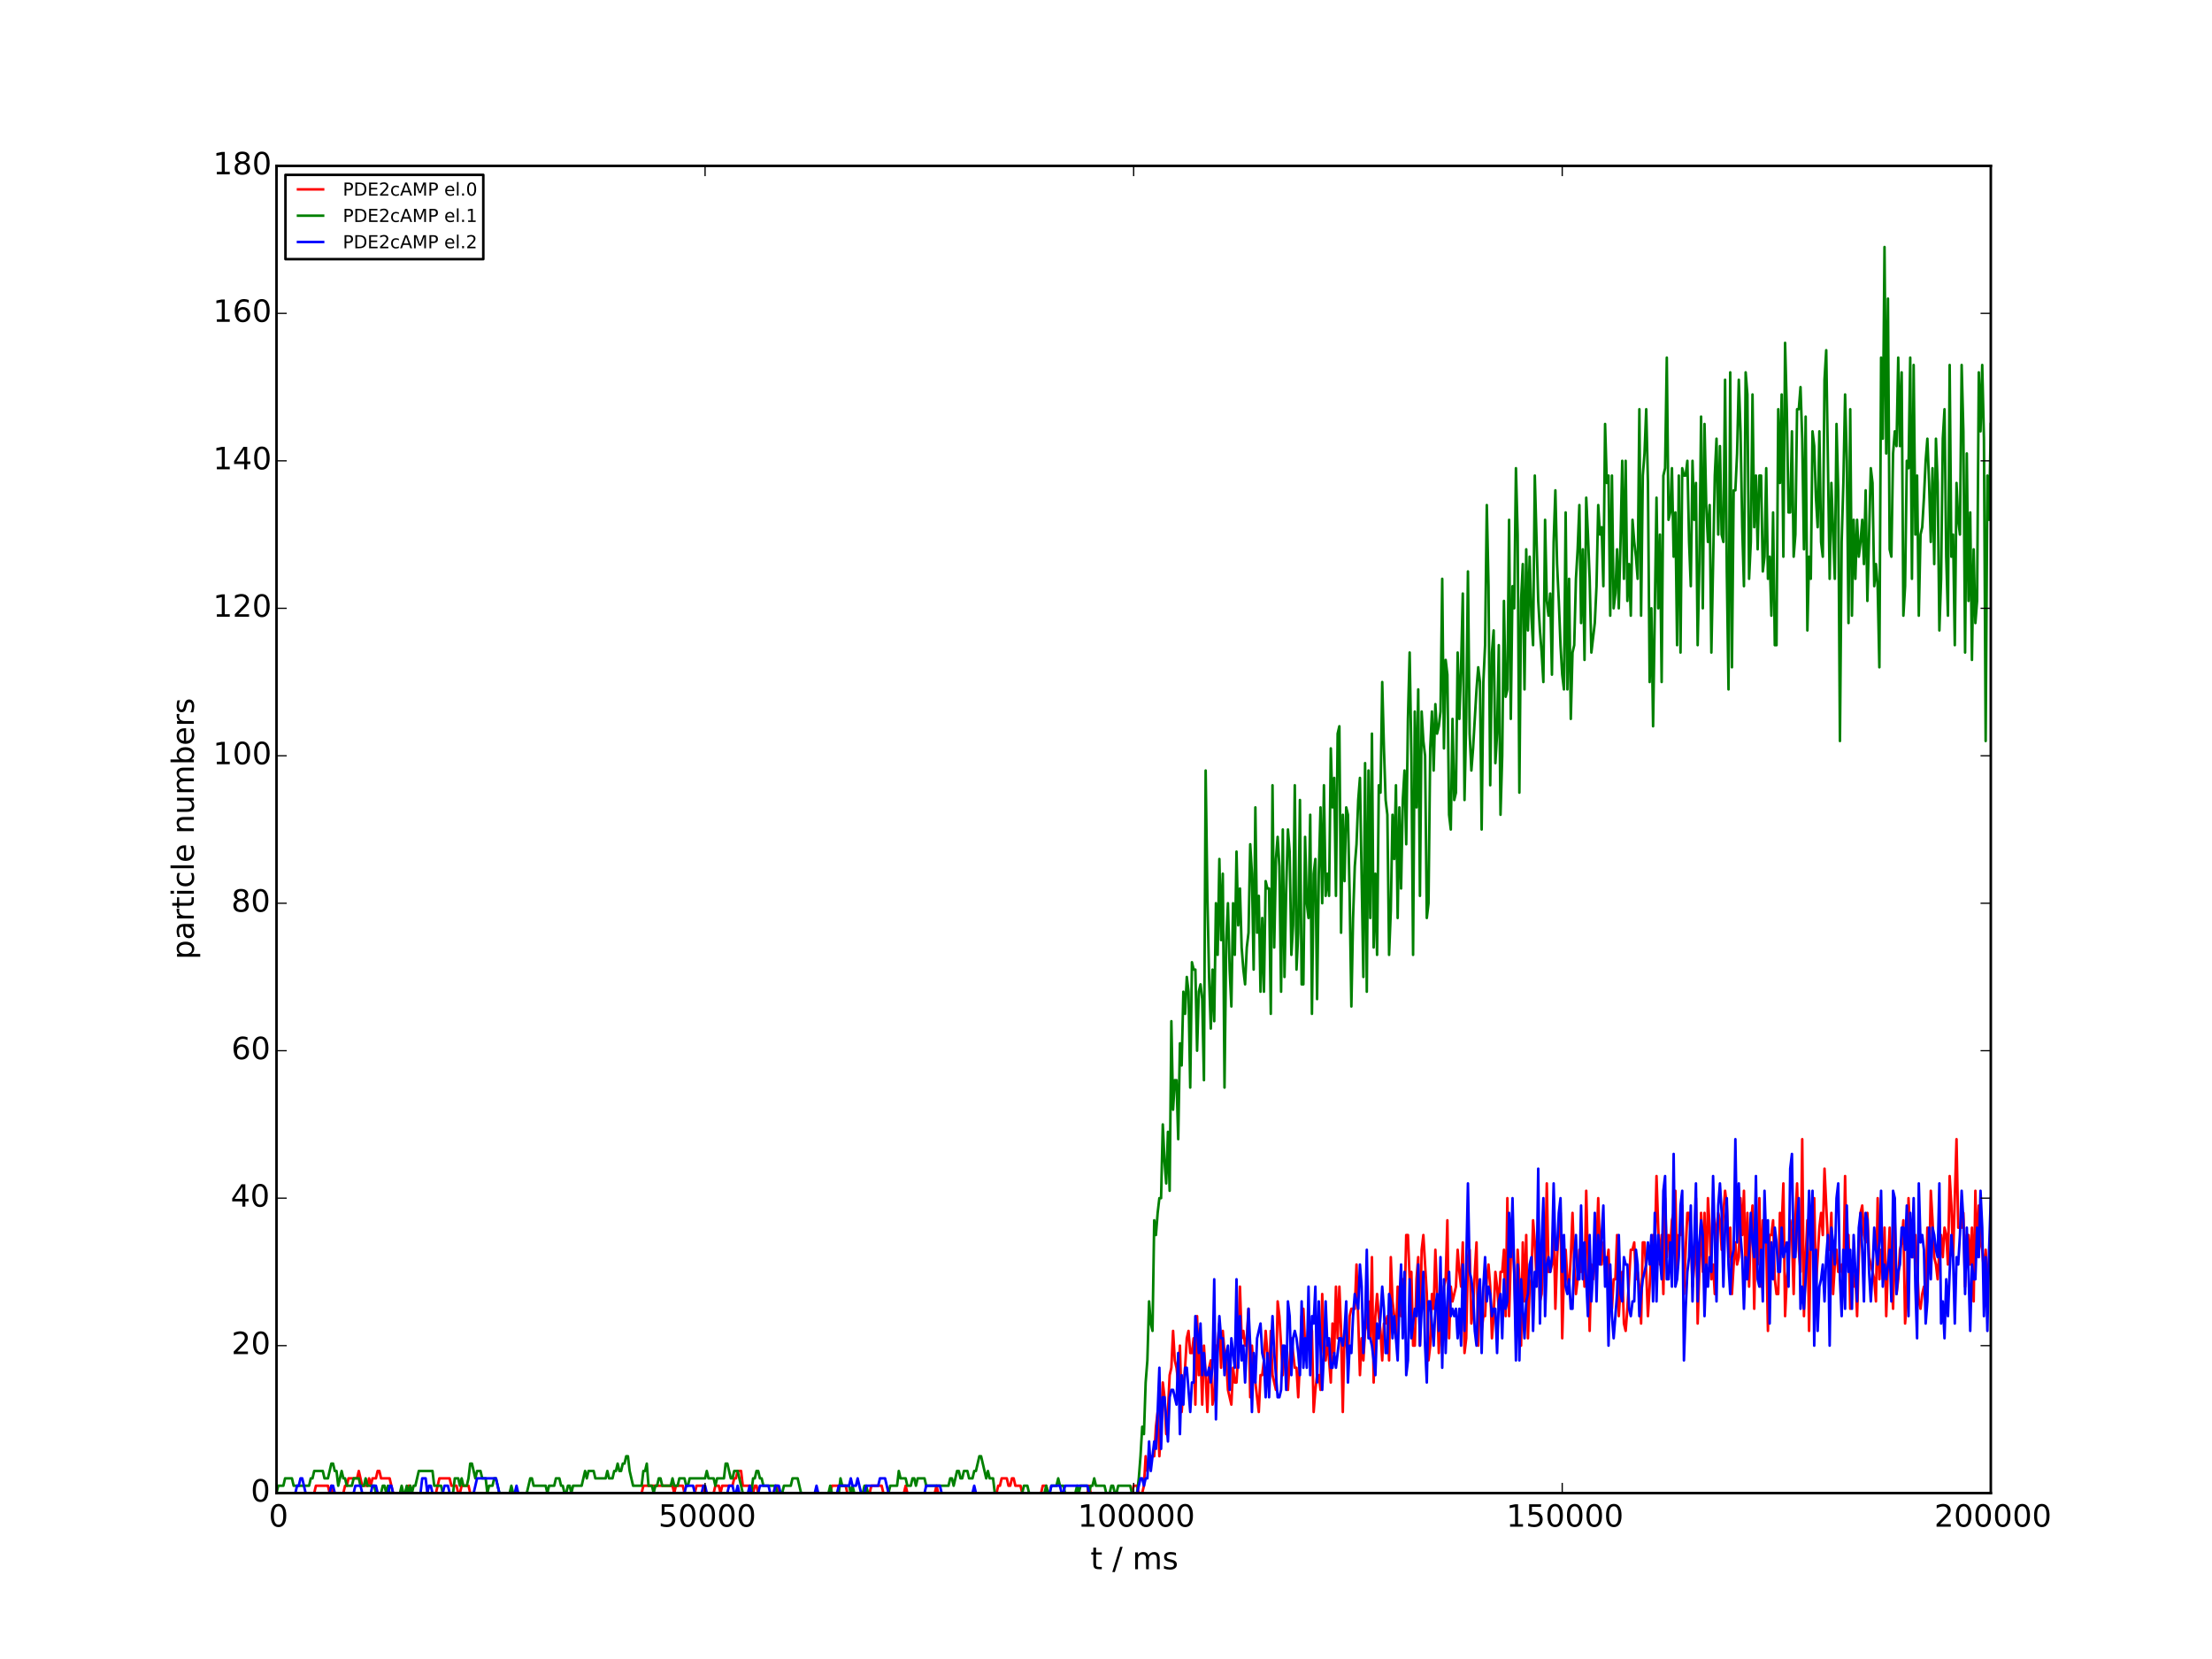 <?xml version="1.0" encoding="utf-8" standalone="no"?>
<!DOCTYPE svg PUBLIC "-//W3C//DTD SVG 1.1//EN"
  "http://www.w3.org/Graphics/SVG/1.1/DTD/svg11.dtd">
<!-- Created with matplotlib (http://matplotlib.org/) -->
<svg height="648pt" version="1.1" viewBox="0 0 864 648" width="864pt" xmlns="http://www.w3.org/2000/svg" xmlns:xlink="http://www.w3.org/1999/xlink">
 <defs>
  <style type="text/css">
*{stroke-linecap:butt;stroke-linejoin:round;}
  </style>
 </defs>
 <g id="figure_1">
  <g id="patch_1">
   <path d="
M0 648
L864 648
L864 0
L0 0
z
" style="fill:#ffffff;"/>
  </g>
  <g id="axes_1">
   <g id="patch_2">
    <path d="
M108 583.2
L777.6 583.2
L777.6 64.8
L108 64.8
z
" style="fill:#ffffff;"/>
   </g>
   <g id="line2d_1">
    <path clip-path="url(#p7ceb695115)" d="
M108 583.2
L122.731 583.2
L123.401 580.32
L128.088 580.32
L128.758 583.2
L129.427 580.32
L130.097 583.2
L134.114 583.2
L134.784 580.32
L135.454 580.32
L136.123 577.44
L139.471 577.44
L140.141 574.56
L141.48 580.32
L143.489 580.32
L144.158 577.44
L144.828 580.32
L145.498 577.44
L146.837 577.44
L147.506 574.56
L148.176 574.56
L148.846 577.44
L152.194 577.44
L153.533 583.2
L158.89 583.2
L159.559 580.32
L160.229 580.32
L160.898 583.2
L170.273 583.2
L171.612 577.44
L175.63 577.44
L176.299 580.32
L178.308 580.32
L178.978 583.2
L179.647 583.2
L180.317 580.32
L182.995 580.32
L183.665 583.2
L250.625 583.2
L251.294 580.32
L262.678 580.32
L263.347 583.2
L264.017 580.32
L266.695 580.32
L267.365 583.2
L271.382 583.2
L272.052 580.32
L274.73 580.32
L275.4 583.2
L278.748 583.2
L279.418 580.32
L280.757 580.32
L281.426 583.2
L282.096 580.32
L286.114 580.32
L286.783 577.44
L287.453 577.44
L288.122 574.56
L289.462 574.56
L290.131 580.32
L293.479 580.32
L294.149 583.2
L294.818 580.32
L295.488 580.32
L296.158 583.2
L302.184 583.2
L302.854 580.32
L303.523 580.32
L304.193 583.2
L324.281 583.2
L324.95 580.32
L330.307 580.32
L330.977 583.2
L339.682 583.2
L340.351 580.32
L344.369 580.32
L345.038 583.2
L353.074 583.2
L353.743 580.32
L354.413 583.2
L365.126 583.2
L365.796 580.32
L366.466 583.2
L389.232 583.2
L389.902 580.32
L390.571 580.32
L391.241 577.44
L393.25 577.44
L393.919 580.32
L394.589 580.32
L395.258 577.44
L395.928 577.44
L396.598 580.32
L398.606 580.32
L399.276 583.2
L406.642 583.2
L407.311 580.32
L408.65 580.32
L409.32 583.2
L424.721 583.2
L425.39 580.32
L426.06 583.2
L442.13 583.2
L442.8 580.32
L444.139 580.32
L444.809 583.2
L446.148 583.2
L446.818 580.32
L447.487 568.8
L448.157 574.56
L449.496 568.8
L450.835 568.8
L451.505 557.28
L452.174 551.52
L452.844 568.8
L453.514 557.28
L454.183 540
L454.853 545.76
L455.522 560.16
L456.192 551.52
L456.862 537.12
L457.531 534.24
L458.201 519.84
L458.87 531.36
L459.54 534.24
L460.21 540
L460.879 525.6
L461.549 551.52
L462.888 534.24
L463.558 522.72
L464.227 519.84
L464.897 528.48
L465.566 528.48
L466.236 522.72
L466.906 548.64
L467.575 514.08
L468.245 537.12
L468.914 528.48
L469.584 548.64
L470.254 525.6
L470.923 537.12
L471.593 551.52
L472.262 534.24
L472.932 531.36
L473.602 548.64
L474.271 545.76
L474.941 525.6
L475.61 525.6
L476.28 516.96
L476.95 534.24
L477.619 519.84
L478.289 528.48
L478.958 531.36
L479.628 542.88
L480.967 548.64
L481.637 534.24
L482.306 540
L482.976 540
L483.646 528.48
L484.315 502.56
L484.985 522.72
L485.654 519.84
L486.324 525.6
L486.994 522.72
L487.663 511.2
L488.333 545.76
L489.002 525.6
L489.672 534.24
L491.681 551.52
L492.35 537.12
L493.02 537.12
L493.69 531.36
L494.359 519.84
L495.029 528.48
L495.698 540
L496.368 519.84
L497.038 537.12
L498.377 542.88
L499.046 508.32
L499.716 514.08
L501.055 537.12
L501.725 528.48
L502.394 531.36
L503.064 542.88
L503.734 531.36
L504.403 522.72
L505.742 534.24
L506.412 534.24
L507.082 545.76
L507.751 531.36
L508.421 514.08
L509.09 511.2
L509.76 525.6
L510.43 525.6
L511.099 516.96
L511.769 516.96
L512.438 519.84
L513.108 551.52
L513.778 542.88
L514.447 537.12
L515.117 537.12
L515.786 542.88
L516.456 505.44
L517.126 528.48
L517.795 531.36
L518.465 522.72
L519.804 540
L520.474 516.96
L521.143 528.48
L521.813 502.56
L522.482 522.72
L523.152 502.56
L523.822 519.84
L524.491 551.52
L525.161 519.84
L525.83 522.72
L526.5 531.36
L527.17 514.08
L527.839 511.2
L529.178 511.2
L529.848 493.92
L531.187 537.12
L531.857 522.72
L532.526 531.36
L533.196 519.84
L533.866 516.96
L534.535 508.32
L535.205 522.72
L535.874 491.04
L536.544 540
L537.214 514.08
L537.883 505.44
L538.553 514.08
L539.222 519.84
L539.892 531.36
L540.562 516.96
L541.231 516.96
L541.901 514.08
L542.57 531.36
L543.24 491.04
L543.91 508.32
L544.579 514.08
L545.249 522.72
L545.918 502.56
L547.258 514.08
L547.927 499.68
L548.597 511.2
L549.266 482.4
L549.936 482.4
L550.606 499.68
L551.275 496.8
L551.945 525.6
L552.614 525.6
L553.284 499.68
L553.954 491.04
L554.623 525.6
L555.293 488.16
L555.962 482.4
L557.302 505.44
L557.971 531.36
L558.641 525.6
L559.31 505.44
L559.98 511.2
L560.65 488.16
L561.319 505.44
L561.989 528.48
L562.658 508.32
L563.328 525.6
L563.998 502.56
L564.667 499.68
L565.337 476.64
L566.006 522.72
L566.676 502.56
L567.346 508.32
L568.685 502.56
L569.354 488.16
L570.024 496.8
L570.694 502.56
L571.363 485.28
L572.033 528.48
L572.702 522.72
L573.372 491.04
L574.042 488.16
L574.711 516.96
L575.381 511.2
L576.05 496.8
L576.72 485.28
L577.39 525.6
L578.059 502.56
L578.729 519.84
L579.398 514.08
L580.068 514.08
L580.738 499.68
L581.407 493.92
L582.077 502.56
L582.746 522.72
L583.416 514.08
L584.086 496.8
L584.755 502.56
L585.425 511.2
L586.094 496.8
L586.764 496.8
L587.434 488.16
L588.103 514.08
L588.773 468
L589.442 514.08
L590.112 491.04
L590.782 485.28
L591.451 496.8
L592.121 519.84
L592.79 488.16
L593.46 499.68
L594.13 525.6
L594.799 485.28
L595.469 508.32
L596.138 482.4
L596.808 522.72
L597.478 502.56
L598.147 499.68
L598.817 476.64
L599.486 485.28
L600.156 499.68
L600.826 485.28
L601.495 508.32
L602.165 505.44
L602.834 488.16
L603.504 496.8
L604.174 462.24
L604.843 496.8
L605.513 496.8
L606.182 493.92
L606.852 476.64
L607.522 511.2
L608.191 491.04
L608.861 479.52
L609.53 473.76
L610.2 522.72
L610.87 496.8
L611.539 488.16
L612.209 499.68
L612.878 502.56
L613.548 491.04
L614.218 473.76
L614.887 493.92
L615.557 505.44
L616.226 499.68
L616.896 488.16
L617.566 496.8
L618.235 488.16
L618.905 502.56
L619.574 465.12
L620.914 519.84
L621.583 493.92
L622.253 499.68
L623.592 488.16
L624.262 468
L624.931 488.16
L625.601 493.92
L626.27 485.28
L626.94 493.92
L627.61 493.92
L628.279 488.16
L628.949 508.32
L629.618 511.2
L630.288 499.68
L630.958 499.68
L631.627 482.4
L632.297 514.08
L632.966 502.56
L633.636 496.8
L634.306 516.96
L634.975 519.84
L635.645 511.2
L636.984 488.16
L637.654 488.16
L638.323 485.28
L638.993 499.68
L639.662 496.8
L640.332 502.56
L641.002 516.96
L641.671 485.28
L642.341 485.28
L643.01 496.8
L643.68 514.08
L644.35 502.56
L645.019 488.16
L645.689 482.4
L646.358 488.16
L647.028 459.36
L647.698 479.52
L648.367 493.92
L649.037 482.4
L649.706 505.44
L650.376 468
L651.046 491.04
L651.715 482.4
L652.385 488.16
L653.054 476.64
L653.724 473.76
L654.394 465.12
L655.063 496.8
L655.733 482.4
L656.402 482.4
L657.072 470.88
L657.742 505.44
L658.411 488.16
L659.081 473.76
L659.75 473.76
L660.42 482.4
L661.09 502.56
L661.759 493.92
L662.429 468
L663.098 516.96
L664.438 473.76
L665.107 496.8
L665.777 473.76
L666.446 502.56
L667.116 468
L667.786 479.52
L668.455 499.68
L669.125 493.92
L669.794 505.44
L670.464 479.52
L671.134 473.76
L671.803 476.64
L672.473 488.16
L673.142 473.76
L673.812 465.12
L674.482 470.88
L675.151 491.04
L675.821 479.52
L676.49 505.44
L677.16 493.92
L677.83 485.28
L678.499 493.92
L679.169 491.04
L679.838 468
L680.508 482.4
L681.178 465.12
L681.847 499.68
L682.517 473.76
L683.186 502.56
L683.856 479.52
L684.526 470.88
L685.195 511.2
L685.865 476.64
L686.534 493.92
L687.204 468
L687.874 502.56
L688.543 476.64
L689.213 485.28
L689.882 485.28
L690.552 519.84
L691.222 482.4
L691.891 482.4
L692.561 476.64
L693.23 499.68
L693.9 505.44
L694.57 505.44
L695.239 473.76
L695.909 479.52
L696.578 462.24
L697.248 514.08
L697.918 499.68
L698.587 493.92
L699.257 476.64
L699.926 482.4
L700.596 505.44
L701.266 476.64
L701.935 462.24
L702.605 488.16
L703.274 496.8
L703.944 444.96
L704.614 514.08
L705.283 491.04
L705.953 476.64
L706.622 519.84
L707.292 482.4
L707.962 479.52
L708.631 468
L709.301 502.56
L710.64 479.52
L711.31 473.76
L711.979 482.4
L712.649 456.48
L713.988 485.28
L714.658 488.16
L715.327 473.76
L715.997 505.44
L716.666 493.92
L717.336 488.16
L718.006 496.8
L718.675 496.8
L719.345 493.92
L720.014 499.68
L720.684 459.36
L721.354 493.92
L722.023 482.4
L722.693 511.2
L723.362 502.56
L724.032 502.56
L724.702 496.8
L725.371 514.08
L726.041 491.04
L726.71 473.76
L727.38 470.88
L728.05 482.4
L728.719 485.28
L729.389 473.76
L730.058 491.04
L732.067 499.68
L732.737 508.32
L733.406 468
L734.076 499.68
L734.746 488.16
L735.415 499.68
L736.085 479.52
L736.754 514.08
L737.424 493.92
L738.094 479.52
L738.763 496.8
L739.433 511.2
L740.102 476.64
L740.772 505.44
L741.442 499.68
L742.111 488.16
L742.781 485.28
L743.45 476.64
L744.12 516.96
L744.79 508.32
L745.459 468
L746.129 482.4
L746.798 491.04
L747.468 491.04
L748.138 482.4
L748.807 493.92
L749.477 508.32
L750.146 511.2
L750.816 505.44
L751.486 502.56
L752.155 508.32
L752.825 479.52
L753.494 496.8
L754.164 465.12
L754.834 476.64
L755.503 491.04
L756.173 493.92
L756.842 499.68
L757.512 488.16
L758.182 482.4
L758.851 491.04
L759.521 479.52
L760.19 482.4
L760.86 493.92
L761.53 459.36
L762.199 470.88
L762.869 491.04
L764.208 444.96
L764.878 479.52
L766.217 479.52
L766.886 473.76
L767.556 502.56
L768.226 482.4
L768.895 482.4
L769.565 493.92
L770.234 479.52
L770.904 508.32
L771.574 465.12
L772.243 491.04
L772.913 470.88
L773.582 485.28
L774.252 488.16
L774.922 496.8
L775.591 488.16
L776.261 499.68
L776.93 493.92
L777.6 476.64
L777.6 476.64" style="fill:none;stroke:#ff0000;stroke-linecap:square;"/>
   </g>
   <g id="line2d_2">
    <path clip-path="url(#p7ceb695115)" d="
M108 583.2
L108.67 580.32
L110.678 580.32
L111.348 577.44
L114.026 577.44
L114.696 580.32
L120.722 580.32
L121.392 577.44
L122.062 577.44
L122.731 574.56
L126.079 574.56
L126.749 577.44
L128.088 577.44
L129.427 571.68
L130.097 571.68
L130.766 574.56
L131.436 574.56
L132.106 580.32
L133.445 574.56
L134.114 577.44
L134.784 577.44
L135.454 580.32
L137.462 580.32
L138.132 577.44
L140.141 577.44
L140.81 580.32
L142.15 580.32
L142.819 577.44
L143.489 580.32
L146.167 580.32
L146.837 583.2
L148.846 583.2
L149.515 580.32
L150.185 580.32
L150.854 583.2
L151.524 580.32
L152.194 583.2
L156.211 583.2
L156.881 580.32
L157.55 583.2
L158.22 583.2
L158.89 580.32
L159.559 583.2
L160.229 580.32
L160.898 583.2
L161.568 580.32
L162.238 580.32
L163.577 574.56
L168.934 574.56
L169.603 580.32
L172.282 580.32
L172.951 583.2
L176.969 583.2
L177.638 577.44
L178.978 577.44
L179.647 580.32
L180.317 577.44
L180.986 580.32
L182.326 580.32
L182.995 577.44
L183.665 571.68
L184.334 571.68
L185.674 577.44
L186.343 574.56
L187.682 574.56
L188.352 577.44
L189.691 577.44
L190.361 583.2
L191.03 580.32
L192.37 580.32
L193.039 577.44
L193.709 577.44
L195.048 583.2
L199.066 583.2
L199.735 580.32
L200.405 583.2
L205.762 583.2
L207.101 577.44
L207.77 577.44
L208.44 580.32
L213.127 580.32
L213.797 583.2
L214.466 580.32
L216.475 580.32
L217.145 577.44
L218.484 577.44
L219.154 580.32
L219.823 580.32
L220.493 583.2
L221.162 583.2
L221.832 580.32
L222.502 580.32
L223.171 583.2
L223.841 580.32
L227.189 580.32
L228.528 574.56
L229.198 577.44
L229.867 574.56
L231.876 574.56
L232.546 577.44
L236.563 577.44
L237.233 574.56
L237.902 577.44
L239.242 577.44
L239.911 574.56
L240.581 574.56
L241.25 571.68
L241.92 574.56
L242.59 574.56
L243.259 571.68
L243.929 571.68
L244.598 568.8
L245.268 568.8
L245.938 574.56
L247.277 580.32
L250.625 580.32
L251.294 574.56
L251.964 574.56
L252.634 571.68
L253.303 580.32
L254.642 580.32
L255.312 583.2
L255.982 580.32
L256.651 580.32
L257.321 577.44
L257.99 577.44
L258.66 580.32
L262.008 580.32
L262.678 577.44
L263.347 580.32
L264.686 580.32
L265.356 577.44
L267.365 577.44
L268.034 580.32
L268.704 580.32
L269.374 577.44
L275.4 577.44
L276.07 574.56
L276.739 577.44
L278.748 577.44
L279.418 580.32
L280.087 577.44
L282.766 577.44
L283.435 571.68
L284.105 571.68
L285.444 577.44
L286.114 577.44
L286.783 574.56
L288.122 574.56
L290.131 583.2
L293.479 583.2
L294.149 577.44
L294.818 577.44
L295.488 574.56
L296.158 574.56
L296.827 577.44
L297.497 577.44
L298.166 580.32
L302.854 580.32
L303.523 583.2
L305.532 583.2
L306.202 580.32
L308.88 580.32
L309.55 577.44
L311.558 577.44
L312.898 583.2
L323.611 583.2
L324.281 580.32
L324.95 583.2
L327.629 583.2
L328.298 577.44
L328.968 580.32
L331.646 580.32
L332.316 583.2
L332.986 580.32
L333.655 583.2
L337.003 583.2
L337.673 580.32
L338.342 580.32
L339.012 583.2
L347.047 583.2
L347.717 580.32
L350.395 580.32
L351.065 574.56
L351.734 577.44
L353.743 577.44
L354.413 580.32
L355.752 580.32
L356.422 577.44
L357.091 577.44
L357.761 580.32
L358.43 577.44
L361.109 577.44
L361.778 580.32
L370.483 580.32
L371.153 577.44
L371.822 577.44
L372.492 580.32
L373.831 574.56
L374.501 574.56
L375.17 577.44
L375.84 577.44
L376.51 574.56
L377.849 574.56
L378.518 577.44
L379.858 577.44
L380.527 574.56
L381.197 574.56
L382.536 568.8
L383.206 568.8
L385.214 577.44
L385.884 574.56
L386.554 577.44
L387.893 577.44
L388.562 583.2
L399.276 583.2
L399.946 580.32
L401.285 580.32
L401.954 583.2
L407.981 583.2
L408.65 580.32
L409.32 583.2
L409.99 583.2
L410.659 580.32
L412.668 580.32
L413.338 577.44
L414.007 580.32
L415.346 580.32
L416.016 583.2
L420.034 583.2
L420.703 580.32
L421.373 583.2
L422.042 580.32
L424.721 580.32
L425.39 583.2
L426.06 580.32
L426.73 580.32
L427.399 577.44
L428.069 580.32
L431.417 580.32
L432.086 583.2
L433.426 583.2
L434.095 580.32
L434.765 580.32
L435.434 583.2
L436.104 583.2
L436.774 580.32
L441.461 580.32
L442.13 583.2
L444.139 583.2
L444.809 577.44
L445.478 568.8
L446.148 557.28
L446.818 560.16
L447.487 540
L448.157 531.36
L448.826 508.32
L449.496 516.96
L450.166 519.84
L450.835 476.64
L451.505 482.4
L452.174 473.76
L452.844 468
L453.514 468
L454.183 439.2
L454.853 453.6
L455.522 462.24
L456.192 442.08
L456.862 465.12
L457.531 398.88
L458.201 433.44
L458.87 421.92
L459.54 421.92
L460.21 444.96
L460.879 407.52
L461.549 416.16
L462.218 387.36
L462.888 396
L463.558 381.6
L464.227 387.36
L464.897 424.8
L465.566 375.84
L466.236 378.72
L466.906 378.72
L467.575 410.4
L468.245 387.36
L468.914 384.48
L469.584 390.24
L470.254 421.92
L470.923 300.96
L471.593 349.92
L472.262 381.6
L472.932 401.76
L473.602 378.72
L474.271 398.88
L474.941 352.8
L475.61 372.96
L476.28 335.52
L476.95 367.2
L477.619 341.28
L478.289 424.8
L478.958 367.2
L479.628 352.8
L480.298 378.72
L480.967 393.12
L481.637 352.8
L482.306 372.96
L482.976 332.64
L483.646 361.44
L484.315 347.04
L484.985 370.08
L485.654 378.72
L486.324 384.48
L486.994 370.08
L487.663 364.32
L488.333 329.76
L489.002 341.28
L489.672 378.72
L490.342 315.36
L491.011 364.32
L491.681 349.92
L492.35 387.36
L493.02 358.56
L493.69 387.36
L494.359 344.16
L495.029 347.04
L495.698 347.04
L496.368 396
L497.038 306.72
L497.707 370.08
L498.377 335.52
L499.046 326.88
L499.716 338.4
L500.386 387.36
L501.055 324
L501.725 381.6
L502.394 347.04
L503.064 324
L503.734 332.64
L504.403 372.96
L505.073 361.44
L505.742 306.72
L506.412 378.72
L507.082 364.32
L507.751 312.48
L508.421 384.48
L509.09 384.48
L509.76 326.88
L510.43 352.8
L511.099 358.56
L511.769 318.24
L512.438 396
L513.108 341.28
L513.778 335.52
L514.447 390.24
L515.117 341.28
L515.786 315.36
L516.456 352.8
L517.126 306.72
L517.795 349.92
L518.465 341.28
L519.134 349.92
L519.804 292.32
L520.474 315.36
L521.143 303.84
L521.813 349.92
L522.482 286.56
L523.152 283.68
L523.822 364.32
L524.491 318.24
L525.161 344.16
L525.83 315.36
L526.5 318.24
L527.17 349.92
L527.839 393.12
L528.509 358.56
L529.178 338.4
L529.848 329.76
L530.518 312.48
L531.187 303.84
L532.526 381.6
L533.196 298.08
L533.866 387.36
L534.535 300.96
L535.205 358.56
L535.874 286.56
L536.544 370.08
L537.214 341.28
L537.883 372.96
L538.553 306.72
L539.222 309.6
L539.892 266.4
L540.562 292.32
L541.231 312.48
L541.901 318.24
L542.57 372.96
L543.24 355.68
L543.91 318.24
L544.579 335.52
L545.249 306.72
L545.918 358.56
L546.588 315.36
L547.258 347.04
L547.927 312.48
L548.597 300.96
L549.266 329.76
L549.936 280.8
L550.606 254.88
L551.275 295.2
L551.945 372.96
L552.614 277.92
L553.284 315.36
L553.954 269.28
L554.623 349.92
L555.293 277.92
L555.962 289.44
L556.632 295.2
L557.302 358.56
L557.971 352.8
L558.641 292.32
L559.31 277.92
L559.98 300.96
L560.65 275.04
L561.319 286.56
L561.989 283.68
L562.658 277.92
L563.328 226.08
L563.998 292.32
L564.667 257.76
L565.337 263.52
L566.006 318.24
L566.676 324
L567.346 280.8
L568.015 312.48
L568.685 309.6
L569.354 254.88
L570.024 280.8
L570.694 260.64
L571.363 231.84
L572.033 312.48
L572.702 280.8
L573.372 223.2
L574.042 286.56
L574.711 300.96
L575.381 292.32
L576.72 269.28
L577.39 260.64
L578.059 266.4
L578.729 324
L579.398 266.4
L580.068 252
L580.738 197.28
L581.407 228.96
L582.077 306.72
L582.746 254.88
L583.416 246.24
L584.086 298.08
L584.755 286.56
L585.425 252
L586.094 318.24
L586.764 295.2
L587.434 234.72
L588.103 272.16
L588.773 269.28
L589.442 203.04
L590.112 280.8
L590.782 228.96
L591.451 237.6
L592.121 182.88
L592.79 208.8
L593.46 309.6
L594.13 234.72
L594.799 220.32
L595.469 269.28
L596.138 214.56
L596.808 246.24
L597.478 217.44
L598.147 240.48
L598.817 252
L599.486 185.76
L600.826 234.72
L601.495 246.24
L602.165 254.88
L602.834 266.4
L603.504 203.04
L604.174 234.72
L604.843 240.48
L605.513 231.84
L606.182 263.52
L606.852 211.68
L607.522 191.52
L608.191 220.32
L608.861 234.72
L609.53 252
L610.2 263.52
L610.87 269.28
L611.539 200.16
L612.209 269.28
L612.878 226.08
L613.548 280.8
L614.218 254.88
L614.887 252
L615.557 226.08
L616.226 214.56
L616.896 197.28
L617.566 243.36
L618.235 214.56
L618.905 257.76
L619.574 194.4
L620.244 208.8
L620.914 226.08
L621.583 254.88
L622.922 243.36
L623.592 228.96
L624.262 197.28
L624.931 208.8
L625.601 205.92
L626.27 228.96
L626.94 165.6
L627.61 188.64
L628.279 185.76
L628.949 240.48
L629.618 185.76
L630.288 237.6
L630.958 231.84
L631.627 214.56
L632.297 237.6
L632.966 211.68
L633.636 180
L634.306 226.08
L634.975 180
L635.645 234.72
L636.314 220.32
L636.984 240.48
L637.654 203.04
L638.323 211.68
L638.993 217.44
L639.662 226.08
L640.332 159.84
L641.002 240.48
L641.671 185.76
L642.341 177.12
L643.01 159.84
L643.68 188.64
L644.35 266.4
L645.019 237.6
L645.689 283.68
L647.028 194.4
L647.698 237.6
L648.367 208.8
L649.037 266.4
L649.706 185.76
L650.376 182.88
L651.046 139.68
L651.715 203.04
L652.385 200.16
L653.054 182.88
L653.724 217.44
L654.394 200.16
L655.063 252
L655.733 185.76
L656.402 254.88
L657.072 182.88
L657.742 185.76
L658.411 185.76
L659.081 180
L659.75 211.68
L660.42 228.96
L661.09 180
L661.759 203.04
L662.429 188.64
L663.098 252
L663.768 220.32
L664.438 162.72
L665.107 237.6
L665.777 165.6
L666.446 197.28
L667.116 211.68
L667.786 197.28
L668.455 254.88
L669.794 185.76
L670.464 171.36
L671.134 208.8
L671.803 174.24
L672.473 208.8
L673.142 211.68
L673.812 148.32
L674.482 223.2
L675.151 269.28
L675.821 145.44
L676.49 260.64
L677.16 191.52
L677.83 191.52
L678.499 177.12
L679.169 148.32
L679.838 168.48
L680.508 205.92
L681.178 228.96
L681.847 145.44
L682.517 154.08
L683.186 226.08
L683.856 211.68
L684.526 154.08
L685.195 205.92
L685.865 185.76
L686.534 214.56
L687.204 185.76
L687.874 185.76
L688.543 223.2
L689.213 217.44
L689.882 182.88
L690.552 226.08
L691.222 217.44
L691.891 240.48
L692.561 200.16
L693.23 252
L693.9 252
L694.57 159.84
L695.239 188.64
L695.909 154.08
L696.578 217.44
L697.248 133.92
L697.918 159.84
L698.587 200.16
L699.257 200.16
L699.926 168.48
L700.596 217.44
L701.266 208.8
L701.935 159.84
L702.605 159.84
L703.274 151.2
L703.944 171.36
L704.614 214.56
L705.283 162.72
L705.953 246.24
L706.622 217.44
L707.292 226.08
L707.962 168.48
L708.631 174.24
L709.301 194.4
L709.97 205.92
L710.64 168.48
L711.31 211.68
L711.979 217.44
L712.649 148.32
L713.318 136.8
L714.658 226.08
L715.327 188.64
L716.666 226.08
L717.336 165.6
L718.006 191.52
L718.675 289.44
L719.345 211.68
L720.014 188.64
L720.684 154.08
L721.354 180
L722.023 243.36
L722.693 159.84
L723.362 240.48
L724.032 203.04
L724.702 226.08
L725.371 203.04
L726.041 217.44
L726.71 211.68
L727.38 203.04
L728.05 220.32
L728.719 191.52
L729.389 234.72
L730.728 182.88
L731.398 188.64
L732.067 228.96
L732.737 220.32
L733.406 228.96
L734.076 260.64
L734.746 139.68
L735.415 171.36
L736.085 96.48
L736.754 177.12
L737.424 116.64
L738.094 214.56
L738.763 217.44
L739.433 177.12
L740.102 168.48
L740.772 174.24
L741.442 139.68
L742.111 174.24
L742.781 145.44
L743.45 240.48
L744.12 228.96
L744.79 180
L745.459 182.88
L746.129 139.68
L746.798 226.08
L747.468 142.56
L748.138 208.8
L748.807 185.76
L749.477 240.48
L750.146 208.8
L750.816 205.92
L751.486 194.4
L752.155 180
L752.825 171.36
L753.494 188.64
L754.164 211.68
L754.834 182.88
L755.503 220.32
L756.173 171.36
L756.842 188.64
L757.512 246.24
L758.182 226.08
L758.851 171.36
L759.521 159.84
L760.19 217.44
L760.86 240.48
L761.53 142.56
L762.199 217.44
L762.869 208.8
L763.538 252
L764.208 188.64
L764.878 203.04
L765.547 208.8
L766.217 142.56
L766.886 168.48
L767.556 254.88
L768.226 177.12
L768.895 234.72
L769.565 200.16
L770.234 257.76
L770.904 214.56
L771.574 243.36
L772.243 234.72
L772.913 145.44
L773.582 168.48
L774.252 142.56
L774.922 171.36
L775.591 289.44
L776.261 185.76
L776.93 203.04
L777.6 165.6
L777.6 165.6" style="fill:none;stroke:#008000;stroke-linecap:square;"/>
   </g>
   <g id="line2d_3">
    <path clip-path="url(#p7ceb695115)" d="
M108 583.2
L115.366 583.2
L116.035 580.32
L116.705 580.32
L117.374 577.44
L118.044 577.44
L119.383 583.2
L128.758 583.2
L129.427 580.32
L130.097 580.32
L130.766 583.2
L138.132 583.2
L138.802 580.32
L140.81 580.32
L141.48 583.2
L144.828 583.2
L145.498 580.32
L146.837 580.32
L147.506 583.2
L151.524 583.2
L152.194 580.32
L152.863 580.32
L153.533 583.2
L164.246 583.2
L164.916 577.44
L166.255 577.44
L166.925 583.2
L167.594 580.32
L168.264 580.32
L168.934 583.2
L172.951 583.2
L173.621 580.32
L174.96 580.32
L175.63 583.2
L185.004 583.2
L186.343 577.44
L193.709 577.44
L195.048 583.2
L201.074 583.2
L201.744 580.32
L202.414 583.2
L267.365 583.2
L268.034 580.32
L270.713 580.32
L271.382 583.2
L274.061 583.2
L274.73 580.32
L275.4 580.32
L276.07 583.2
L284.105 583.2
L284.774 580.32
L286.114 580.32
L286.783 583.2
L287.453 583.2
L288.122 580.32
L288.792 583.2
L292.14 583.2
L292.81 580.32
L293.479 583.2
L296.158 583.2
L296.827 580.32
L300.175 580.32
L300.845 583.2
L302.184 583.2
L302.854 580.32
L304.193 580.32
L304.862 583.2
L318.254 583.2
L318.924 580.32
L319.594 583.2
L326.959 583.2
L327.629 580.32
L331.646 580.32
L332.316 577.44
L332.986 580.32
L334.325 580.32
L334.994 577.44
L336.334 583.2
L337.673 583.2
L338.342 580.32
L343.03 580.32
L343.699 577.44
L345.708 577.44
L347.047 583.2
L361.109 583.2
L361.778 580.32
L367.135 580.32
L367.805 583.2
L379.858 583.2
L380.527 580.32
L381.197 583.2
L409.99 583.2
L410.659 580.32
L414.007 580.32
L414.677 583.2
L415.346 583.2
L416.016 580.32
L424.721 580.32
L425.39 583.2
L444.139 583.2
L445.478 577.44
L446.148 577.44
L446.818 580.32
L447.487 577.44
L448.157 577.44
L448.826 563.04
L449.496 574.56
L450.835 563.04
L451.505 565.92
L452.174 551.52
L452.844 534.24
L453.514 565.92
L454.183 545.76
L454.853 545.76
L456.192 563.04
L456.862 545.76
L457.531 542.88
L458.201 542.88
L459.54 548.64
L460.21 528.48
L460.879 560.16
L461.549 537.12
L462.218 548.64
L462.888 534.24
L463.558 534.24
L464.897 551.52
L465.566 540
L466.236 540
L466.906 514.08
L467.575 519.84
L468.245 528.48
L468.914 516.96
L469.584 537.12
L470.254 528.48
L470.923 537.12
L471.593 537.12
L472.262 534.24
L472.932 540
L473.602 534.24
L474.271 499.68
L474.941 554.4
L475.61 528.48
L476.28 514.08
L476.95 522.72
L477.619 522.72
L478.289 537.12
L478.958 528.48
L479.628 525.6
L480.298 542.88
L480.967 522.72
L482.306 534.24
L482.976 499.68
L483.646 534.24
L484.315 514.08
L484.985 531.36
L485.654 525.6
L486.324 540
L487.663 511.2
L488.333 525.6
L489.002 551.52
L489.672 528.48
L490.342 540
L491.011 522.72
L492.35 516.96
L493.02 528.48
L493.69 531.36
L494.359 545.76
L495.029 528.48
L495.698 545.76
L496.368 528.48
L497.038 514.08
L497.707 528.48
L499.046 545.76
L499.716 545.76
L500.386 542.88
L501.055 525.6
L501.725 525.6
L502.394 542.88
L503.064 508.32
L503.734 514.08
L504.403 537.12
L505.073 522.72
L505.742 519.84
L506.412 522.72
L507.082 528.48
L507.751 537.12
L508.421 508.32
L509.09 534.24
L509.76 522.72
L510.43 534.24
L511.099 502.56
L511.769 537.12
L512.438 514.08
L513.108 516.96
L513.778 502.56
L514.447 540
L515.117 508.32
L516.456 542.88
L517.126 528.48
L517.795 508.32
L518.465 525.6
L519.134 522.72
L519.804 534.24
L520.474 534.24
L521.143 528.48
L521.813 534.24
L523.152 522.72
L523.822 522.72
L524.491 525.6
L525.161 519.84
L525.83 508.32
L526.5 540
L527.17 525.6
L527.839 528.48
L528.509 514.08
L529.178 505.44
L530.518 511.2
L531.187 493.92
L531.857 502.56
L532.526 528.48
L533.196 516.96
L533.866 488.16
L534.535 522.72
L535.205 522.72
L535.874 525.6
L537.214 537.12
L537.883 516.96
L538.553 522.72
L539.222 514.08
L539.892 502.56
L540.562 511.2
L541.231 528.48
L541.901 528.48
L542.57 505.44
L543.24 508.32
L543.91 522.72
L544.579 514.08
L545.918 531.36
L546.588 508.32
L547.258 493.92
L547.927 522.72
L548.597 496.8
L549.266 537.12
L549.936 531.36
L550.606 499.68
L551.275 522.72
L552.614 511.2
L553.284 514.08
L553.954 493.92
L554.623 525.6
L555.962 496.8
L556.632 525.6
L557.302 540
L557.971 508.32
L558.641 508.32
L559.98 525.6
L560.65 511.2
L561.319 505.44
L561.989 519.84
L562.658 491.04
L563.328 534.24
L563.998 499.68
L564.667 528.48
L565.337 508.32
L566.006 496.8
L566.676 514.08
L567.346 511.2
L568.015 514.08
L568.685 511.2
L569.354 522.72
L570.024 511.2
L570.694 525.6
L571.363 493.92
L572.033 519.84
L572.702 493.92
L573.372 462.24
L574.042 496.8
L574.711 499.68
L575.381 505.44
L576.05 519.84
L576.72 525.6
L577.39 505.44
L578.059 499.68
L578.729 528.48
L579.398 502.56
L580.068 491.04
L580.738 508.32
L581.407 502.56
L582.077 505.44
L582.746 514.08
L583.416 511.2
L584.086 511.2
L584.755 528.48
L585.425 508.32
L586.094 505.44
L586.764 522.72
L587.434 499.68
L588.103 511.2
L588.773 508.32
L589.442 473.76
L590.112 491.04
L590.782 468
L591.451 496.8
L592.121 531.36
L592.79 493.92
L593.46 531.36
L594.13 499.68
L595.469 522.72
L596.138 508.32
L596.808 505.44
L597.478 493.92
L598.147 491.04
L598.817 519.84
L599.486 496.8
L600.156 502.56
L600.826 456.48
L601.495 516.96
L602.165 485.28
L602.834 468
L603.504 514.08
L604.174 493.92
L604.843 491.04
L605.513 496.8
L606.182 491.04
L606.852 462.24
L607.522 488.16
L608.191 488.16
L608.861 473.76
L609.53 468
L610.2 496.8
L610.87 482.4
L611.539 502.56
L612.209 505.44
L612.878 499.68
L613.548 511.2
L614.218 511.2
L614.887 491.04
L615.557 482.4
L616.226 499.68
L616.896 499.68
L617.566 470.88
L618.235 499.68
L618.905 485.28
L620.244 514.08
L620.914 482.4
L621.583 508.32
L622.253 496.8
L622.922 473.76
L623.592 508.32
L624.262 482.4
L624.931 493.92
L626.27 470.88
L626.94 502.56
L627.61 491.04
L628.279 525.6
L628.949 493.92
L629.618 514.08
L630.288 522.72
L631.627 505.44
L632.297 482.4
L632.966 505.44
L633.636 508.32
L634.306 491.04
L634.975 493.92
L635.645 493.92
L636.314 511.2
L636.984 514.08
L637.654 508.32
L638.323 508.32
L638.993 488.16
L639.662 493.92
L640.332 514.08
L641.002 505.44
L641.671 499.68
L643.01 493.92
L643.68 485.28
L644.35 493.92
L645.019 482.4
L645.689 508.32
L646.358 473.76
L647.028 508.32
L647.698 482.4
L649.037 499.68
L649.706 465.12
L650.376 459.36
L651.046 499.68
L651.715 499.68
L652.385 485.28
L653.054 502.56
L653.724 450.72
L654.394 502.56
L655.063 499.68
L655.733 491.04
L656.402 470.88
L657.072 465.12
L657.742 531.36
L658.411 511.2
L659.081 496.8
L659.75 491.04
L660.42 470.88
L661.09 508.32
L662.429 462.24
L663.098 508.32
L663.768 485.28
L664.438 476.64
L665.107 482.4
L665.777 514.08
L666.446 493.92
L667.116 502.56
L667.786 491.04
L668.455 496.8
L669.125 459.36
L670.464 508.32
L671.134 470.88
L671.803 462.24
L672.473 473.76
L673.142 502.56
L673.812 479.52
L674.482 468
L675.151 493.92
L675.821 505.44
L676.49 491.04
L677.16 488.16
L677.83 444.96
L678.499 485.28
L679.169 462.24
L679.838 482.4
L680.508 491.04
L681.178 511.2
L681.847 491.04
L682.517 499.68
L683.186 488.16
L683.856 473.76
L684.526 485.28
L685.195 491.04
L685.865 459.36
L686.534 499.68
L687.204 502.56
L687.874 488.16
L688.543 508.32
L689.213 465.12
L689.882 485.28
L690.552 476.64
L691.222 516.96
L691.891 485.28
L692.561 499.68
L693.23 479.52
L693.9 485.28
L694.57 496.8
L695.239 496.8
L695.909 479.52
L696.578 491.04
L697.918 485.28
L698.587 502.56
L699.257 456.48
L699.926 450.72
L700.596 491.04
L701.266 491.04
L701.935 476.64
L702.605 468
L703.274 511.2
L703.944 502.56
L704.614 511.2
L705.953 488.16
L706.622 465.12
L707.292 488.16
L707.962 465.12
L708.631 525.6
L709.301 488.16
L709.97 519.84
L710.64 502.56
L711.31 499.68
L711.979 493.92
L712.649 508.32
L713.318 491.04
L713.988 482.4
L714.658 525.6
L715.327 479.52
L715.997 485.28
L716.666 493.92
L717.336 468
L718.006 462.24
L718.675 499.68
L719.345 514.08
L720.014 488.16
L720.684 511.2
L721.354 470.88
L722.023 496.8
L722.693 488.16
L723.362 511.2
L724.032 482.4
L724.702 496.8
L725.371 508.32
L726.041 479.52
L726.71 473.76
L727.38 488.16
L728.05 508.32
L728.719 473.76
L729.389 476.64
L730.058 496.8
L730.728 508.32
L731.398 496.8
L732.067 479.52
L732.737 488.16
L733.406 493.92
L734.076 485.28
L734.746 465.12
L735.415 502.56
L736.085 493.92
L736.754 499.68
L738.094 488.16
L738.763 508.32
L739.433 465.12
L740.102 468
L740.772 505.44
L741.442 496.8
L742.111 493.92
L742.781 479.52
L743.45 479.52
L744.12 488.16
L744.79 470.88
L745.459 514.08
L746.129 473.76
L746.798 491.04
L747.468 468
L748.138 502.56
L748.807 522.72
L749.477 462.24
L750.146 485.28
L750.816 482.4
L751.486 488.16
L752.155 516.96
L752.825 508.32
L753.494 479.52
L754.164 499.68
L754.834 479.52
L755.503 482.4
L756.173 488.16
L756.842 491.04
L757.512 462.24
L758.182 516.96
L758.851 508.32
L759.521 522.72
L760.19 499.68
L760.86 514.08
L761.53 496.8
L762.199 482.4
L762.869 491.04
L763.538 516.96
L764.208 491.04
L764.878 493.92
L765.547 482.4
L766.217 465.12
L766.886 476.64
L767.556 505.44
L768.226 479.52
L768.895 496.8
L769.565 519.84
L770.234 493.92
L770.904 499.68
L771.574 499.68
L772.243 479.52
L772.913 491.04
L773.582 465.12
L774.252 479.52
L774.922 514.08
L775.591 491.04
L776.261 519.84
L776.93 488.16
L777.6 468
L777.6 468" style="fill:none;stroke:#0000ff;stroke-linecap:square;"/>
   </g>
   <g id="patch_3">
    <path d="
M108 583.2
L777.6 583.2" style="fill:none;stroke:#000000;stroke-linecap:square;stroke-linejoin:miter;"/>
   </g>
   <g id="patch_4">
    <path d="
M108 64.8
L777.6 64.8" style="fill:none;stroke:#000000;stroke-linecap:square;stroke-linejoin:miter;"/>
   </g>
   <g id="patch_5">
    <path d="
M108 583.2
L108 64.8" style="fill:none;stroke:#000000;stroke-linecap:square;stroke-linejoin:miter;"/>
   </g>
   <g id="patch_6">
    <path d="
M777.6 583.2
L777.6 64.8" style="fill:none;stroke:#000000;stroke-linecap:square;stroke-linejoin:miter;"/>
   </g>
   <g id="matplotlib.axis_1">
    <g id="xtick_1">
     <g id="line2d_4">
      <defs>
       <path d="
M0 0
L0 -4" id="mc7db9fdffb" style="stroke:#000000;stroke-width:0.5;"/>
      </defs>
      <g>
       <use style="stroke:#000000;stroke-width:0.5;" x="108.0" xlink:href="#mc7db9fdffb" y="583.2"/>
      </g>
     </g>
     <g id="line2d_5">
      <defs>
       <path d="
M0 0
L0 4" id="m5a7d422ac3" style="stroke:#000000;stroke-width:0.5;"/>
      </defs>
      <g>
       <use style="stroke:#000000;stroke-width:0.5;" x="108.0" xlink:href="#m5a7d422ac3" y="64.8"/>
      </g>
     </g>
     <g id="text_1">
      <!-- 0 -->
      <defs>
       <path d="
M31.781 66.406
Q24.172 66.406 20.328 58.906
Q16.5 51.422 16.5 36.375
Q16.5 21.391 20.328 13.891
Q24.172 6.391 31.781 6.391
Q39.453 6.391 43.281 13.891
Q47.125 21.391 47.125 36.375
Q47.125 51.422 43.281 58.906
Q39.453 66.406 31.781 66.406
M31.781 74.219
Q44.047 74.219 50.516 64.516
Q56.984 54.828 56.984 36.375
Q56.984 17.969 50.516 8.266
Q44.047 -1.422 31.781 -1.422
Q19.531 -1.422 13.062 8.266
Q6.594 17.969 6.594 36.375
Q6.594 54.828 13.062 64.516
Q19.531 74.219 31.781 74.219" id="BitstreamVeraSans-Roman-30"/>
      </defs>
      <g transform="translate(104.977 596.318)scale(0.12 -0.12)">
       <use xlink:href="#BitstreamVeraSans-Roman-30"/>
      </g>
     </g>
    </g>
    <g id="xtick_2">
     <g id="line2d_6">
      <g>
       <use style="stroke:#000000;stroke-width:0.5;" x="275.4" xlink:href="#mc7db9fdffb" y="583.2"/>
      </g>
     </g>
     <g id="line2d_7">
      <g>
       <use style="stroke:#000000;stroke-width:0.5;" x="275.4" xlink:href="#m5a7d422ac3" y="64.8"/>
      </g>
     </g>
     <g id="text_2">
      <!-- 50000 -->
      <defs>
       <path d="
M10.797 72.906
L49.516 72.906
L49.516 64.594
L19.828 64.594
L19.828 46.734
Q21.969 47.469 24.109 47.828
Q26.266 48.188 28.422 48.188
Q40.625 48.188 47.75 41.5
Q54.891 34.812 54.891 23.391
Q54.891 11.625 47.562 5.094
Q40.234 -1.422 26.906 -1.422
Q22.312 -1.422 17.547 -0.641
Q12.797 0.141 7.719 1.703
L7.719 11.625
Q12.109 9.234 16.797 8.062
Q21.484 6.891 26.703 6.891
Q35.156 6.891 40.078 11.328
Q45.016 15.766 45.016 23.391
Q45.016 31 40.078 35.438
Q35.156 39.891 26.703 39.891
Q22.75 39.891 18.812 39.016
Q14.891 38.141 10.797 36.281
z
" id="BitstreamVeraSans-Roman-35"/>
      </defs>
      <g transform="translate(257.174 596.318)scale(0.12 -0.12)">
       <use xlink:href="#BitstreamVeraSans-Roman-35"/>
       <use x="63.623" xlink:href="#BitstreamVeraSans-Roman-30"/>
       <use x="127.246" xlink:href="#BitstreamVeraSans-Roman-30"/>
       <use x="190.869" xlink:href="#BitstreamVeraSans-Roman-30"/>
       <use x="254.492" xlink:href="#BitstreamVeraSans-Roman-30"/>
      </g>
     </g>
    </g>
    <g id="xtick_3">
     <g id="line2d_8">
      <g>
       <use style="stroke:#000000;stroke-width:0.5;" x="442.8" xlink:href="#mc7db9fdffb" y="583.2"/>
      </g>
     </g>
     <g id="line2d_9">
      <g>
       <use style="stroke:#000000;stroke-width:0.5;" x="442.8" xlink:href="#m5a7d422ac3" y="64.8"/>
      </g>
     </g>
     <g id="text_3">
      <!-- 100000 -->
      <defs>
       <path d="
M12.406 8.297
L28.516 8.297
L28.516 63.922
L10.984 60.406
L10.984 69.391
L28.422 72.906
L38.281 72.906
L38.281 8.297
L54.391 8.297
L54.391 0
L12.406 0
z
" id="BitstreamVeraSans-Roman-31"/>
      </defs>
      <g transform="translate(420.952 596.318)scale(0.12 -0.12)">
       <use xlink:href="#BitstreamVeraSans-Roman-31"/>
       <use x="63.623" xlink:href="#BitstreamVeraSans-Roman-30"/>
       <use x="127.246" xlink:href="#BitstreamVeraSans-Roman-30"/>
       <use x="190.869" xlink:href="#BitstreamVeraSans-Roman-30"/>
       <use x="254.492" xlink:href="#BitstreamVeraSans-Roman-30"/>
       <use x="318.115" xlink:href="#BitstreamVeraSans-Roman-30"/>
      </g>
     </g>
    </g>
    <g id="xtick_4">
     <g id="line2d_10">
      <g>
       <use style="stroke:#000000;stroke-width:0.5;" x="610.2" xlink:href="#mc7db9fdffb" y="583.2"/>
      </g>
     </g>
     <g id="line2d_11">
      <g>
       <use style="stroke:#000000;stroke-width:0.5;" x="610.2" xlink:href="#m5a7d422ac3" y="64.8"/>
      </g>
     </g>
     <g id="text_4">
      <!-- 150000 -->
      <g transform="translate(588.352 596.318)scale(0.12 -0.12)">
       <use xlink:href="#BitstreamVeraSans-Roman-31"/>
       <use x="63.623" xlink:href="#BitstreamVeraSans-Roman-35"/>
       <use x="127.246" xlink:href="#BitstreamVeraSans-Roman-30"/>
       <use x="190.869" xlink:href="#BitstreamVeraSans-Roman-30"/>
       <use x="254.492" xlink:href="#BitstreamVeraSans-Roman-30"/>
       <use x="318.115" xlink:href="#BitstreamVeraSans-Roman-30"/>
      </g>
     </g>
    </g>
    <g id="xtick_5">
     <g id="line2d_12">
      <g>
       <use style="stroke:#000000;stroke-width:0.5;" x="777.6" xlink:href="#mc7db9fdffb" y="583.2"/>
      </g>
     </g>
     <g id="line2d_13">
      <g>
       <use style="stroke:#000000;stroke-width:0.5;" x="777.6" xlink:href="#m5a7d422ac3" y="64.8"/>
      </g>
     </g>
     <g id="text_5">
      <!-- 200000 -->
      <defs>
       <path d="
M19.188 8.297
L53.609 8.297
L53.609 0
L7.328 0
L7.328 8.297
Q12.938 14.109 22.625 23.891
Q32.328 33.688 34.812 36.531
Q39.547 41.844 41.422 45.531
Q43.312 49.219 43.312 52.781
Q43.312 58.594 39.234 62.25
Q35.156 65.922 28.609 65.922
Q23.969 65.922 18.812 64.312
Q13.672 62.703 7.812 59.422
L7.812 69.391
Q13.766 71.781 18.938 73
Q24.125 74.219 28.422 74.219
Q39.75 74.219 46.484 68.547
Q53.219 62.891 53.219 53.422
Q53.219 48.922 51.531 44.891
Q49.859 40.875 45.406 35.406
Q44.188 33.984 37.641 27.219
Q31.109 20.453 19.188 8.297" id="BitstreamVeraSans-Roman-32"/>
      </defs>
      <g transform="translate(755.533 596.318)scale(0.12 -0.12)">
       <use xlink:href="#BitstreamVeraSans-Roman-32"/>
       <use x="63.623" xlink:href="#BitstreamVeraSans-Roman-30"/>
       <use x="127.246" xlink:href="#BitstreamVeraSans-Roman-30"/>
       <use x="190.869" xlink:href="#BitstreamVeraSans-Roman-30"/>
       <use x="254.492" xlink:href="#BitstreamVeraSans-Roman-30"/>
       <use x="318.115" xlink:href="#BitstreamVeraSans-Roman-30"/>
      </g>
     </g>
    </g>
    <g id="text_6">
     <!-- t / ms -->
     <defs>
      <path id="BitstreamVeraSans-Roman-20"/>
      <path d="
M18.312 70.219
L18.312 54.688
L36.812 54.688
L36.812 47.703
L18.312 47.703
L18.312 18.016
Q18.312 11.328 20.141 9.422
Q21.969 7.516 27.594 7.516
L36.812 7.516
L36.812 0
L27.594 0
Q17.188 0 13.234 3.875
Q9.281 7.766 9.281 18.016
L9.281 47.703
L2.688 47.703
L2.688 54.688
L9.281 54.688
L9.281 70.219
z
" id="BitstreamVeraSans-Roman-74"/>
      <path d="
M44.281 53.078
L44.281 44.578
Q40.484 46.531 36.375 47.5
Q32.281 48.484 27.875 48.484
Q21.188 48.484 17.844 46.438
Q14.5 44.391 14.5 40.281
Q14.5 37.156 16.891 35.375
Q19.281 33.594 26.516 31.984
L29.594 31.297
Q39.156 29.25 43.188 25.516
Q47.219 21.781 47.219 15.094
Q47.219 7.469 41.188 3.016
Q35.156 -1.422 24.609 -1.422
Q20.219 -1.422 15.453 -0.562
Q10.688 0.297 5.422 2
L5.422 11.281
Q10.406 8.688 15.234 7.391
Q20.062 6.109 24.812 6.109
Q31.156 6.109 34.562 8.281
Q37.984 10.453 37.984 14.406
Q37.984 18.062 35.516 20.016
Q33.062 21.969 24.703 23.781
L21.578 24.516
Q13.234 26.266 9.516 29.906
Q5.812 33.547 5.812 39.891
Q5.812 47.609 11.281 51.797
Q16.75 56 26.812 56
Q31.781 56 36.172 55.266
Q40.578 54.547 44.281 53.078" id="BitstreamVeraSans-Roman-73"/>
      <path d="
M25.391 72.906
L33.688 72.906
L8.297 -9.281
L0 -9.281
z
" id="BitstreamVeraSans-Roman-2f"/>
      <path d="
M52 44.188
Q55.375 50.25 60.062 53.125
Q64.75 56 71.094 56
Q79.641 56 84.281 50.016
Q88.922 44.047 88.922 33.016
L88.922 0
L79.891 0
L79.891 32.719
Q79.891 40.578 77.094 44.375
Q74.312 48.188 68.609 48.188
Q61.625 48.188 57.562 43.547
Q53.516 38.922 53.516 30.906
L53.516 0
L44.484 0
L44.484 32.719
Q44.484 40.625 41.703 44.406
Q38.922 48.188 33.109 48.188
Q26.219 48.188 22.156 43.531
Q18.109 38.875 18.109 30.906
L18.109 0
L9.078 0
L9.078 54.688
L18.109 54.688
L18.109 46.188
Q21.188 51.219 25.484 53.609
Q29.781 56 35.688 56
Q41.656 56 45.828 52.969
Q50 49.953 52 44.188" id="BitstreamVeraSans-Roman-6d"/>
     </defs>
     <g transform="translate(425.935 612.932)scale(0.12 -0.12)">
      <use xlink:href="#BitstreamVeraSans-Roman-74"/>
      <use x="39.209" xlink:href="#BitstreamVeraSans-Roman-20"/>
      <use x="70.996" xlink:href="#BitstreamVeraSans-Roman-2f"/>
      <use x="104.688" xlink:href="#BitstreamVeraSans-Roman-20"/>
      <use x="136.475" xlink:href="#BitstreamVeraSans-Roman-6d"/>
      <use x="233.887" xlink:href="#BitstreamVeraSans-Roman-73"/>
     </g>
    </g>
   </g>
   <g id="matplotlib.axis_2">
    <g id="ytick_1">
     <g id="line2d_14">
      <defs>
       <path d="
M0 0
L4 0" id="md7965d1ba0" style="stroke:#000000;stroke-width:0.5;"/>
      </defs>
      <g>
       <use style="stroke:#000000;stroke-width:0.5;" x="108.0" xlink:href="#md7965d1ba0" y="583.2"/>
      </g>
     </g>
     <g id="line2d_15">
      <defs>
       <path d="
M0 0
L-4 0" id="md9a1c1a7cd" style="stroke:#000000;stroke-width:0.5;"/>
      </defs>
      <g>
       <use style="stroke:#000000;stroke-width:0.5;" x="777.6" xlink:href="#md9a1c1a7cd" y="583.2"/>
      </g>
     </g>
     <g id="text_7">
      <!-- 0 -->
      <g transform="translate(97.953 586.511)scale(0.12 -0.12)">
       <use xlink:href="#BitstreamVeraSans-Roman-30"/>
      </g>
     </g>
    </g>
    <g id="ytick_2">
     <g id="line2d_16">
      <g>
       <use style="stroke:#000000;stroke-width:0.5;" x="108.0" xlink:href="#md7965d1ba0" y="525.6"/>
      </g>
     </g>
     <g id="line2d_17">
      <g>
       <use style="stroke:#000000;stroke-width:0.5;" x="777.6" xlink:href="#md9a1c1a7cd" y="525.6"/>
      </g>
     </g>
     <g id="text_8">
      <!-- 20 -->
      <g transform="translate(90.406 528.911)scale(0.12 -0.12)">
       <use xlink:href="#BitstreamVeraSans-Roman-32"/>
       <use x="63.623" xlink:href="#BitstreamVeraSans-Roman-30"/>
      </g>
     </g>
    </g>
    <g id="ytick_3">
     <g id="line2d_18">
      <g>
       <use style="stroke:#000000;stroke-width:0.5;" x="108.0" xlink:href="#md7965d1ba0" y="468.0"/>
      </g>
     </g>
     <g id="line2d_19">
      <g>
       <use style="stroke:#000000;stroke-width:0.5;" x="777.6" xlink:href="#md9a1c1a7cd" y="468.0"/>
      </g>
     </g>
     <g id="text_9">
      <!-- 40 -->
      <defs>
       <path d="
M37.797 64.312
L12.891 25.391
L37.797 25.391
z

M35.203 72.906
L47.609 72.906
L47.609 25.391
L58.016 25.391
L58.016 17.188
L47.609 17.188
L47.609 0
L37.797 0
L37.797 17.188
L4.891 17.188
L4.891 26.703
z
" id="BitstreamVeraSans-Roman-34"/>
      </defs>
      <g transform="translate(90.114 471.311)scale(0.12 -0.12)">
       <use xlink:href="#BitstreamVeraSans-Roman-34"/>
       <use x="63.623" xlink:href="#BitstreamVeraSans-Roman-30"/>
      </g>
     </g>
    </g>
    <g id="ytick_4">
     <g id="line2d_20">
      <g>
       <use style="stroke:#000000;stroke-width:0.5;" x="108.0" xlink:href="#md7965d1ba0" y="410.4"/>
      </g>
     </g>
     <g id="line2d_21">
      <g>
       <use style="stroke:#000000;stroke-width:0.5;" x="777.6" xlink:href="#md9a1c1a7cd" y="410.4"/>
      </g>
     </g>
     <g id="text_10">
      <!-- 60 -->
      <defs>
       <path d="
M33.016 40.375
Q26.375 40.375 22.484 35.828
Q18.609 31.297 18.609 23.391
Q18.609 15.531 22.484 10.953
Q26.375 6.391 33.016 6.391
Q39.656 6.391 43.531 10.953
Q47.406 15.531 47.406 23.391
Q47.406 31.297 43.531 35.828
Q39.656 40.375 33.016 40.375
M52.594 71.297
L52.594 62.312
Q48.875 64.062 45.094 64.984
Q41.312 65.922 37.594 65.922
Q27.828 65.922 22.672 59.328
Q17.531 52.734 16.797 39.406
Q19.672 43.656 24.016 45.922
Q28.375 48.188 33.594 48.188
Q44.578 48.188 50.953 41.516
Q57.328 34.859 57.328 23.391
Q57.328 12.156 50.688 5.359
Q44.047 -1.422 33.016 -1.422
Q20.359 -1.422 13.672 8.266
Q6.984 17.969 6.984 36.375
Q6.984 53.656 15.188 63.938
Q23.391 74.219 37.203 74.219
Q40.922 74.219 44.703 73.484
Q48.484 72.75 52.594 71.297" id="BitstreamVeraSans-Roman-36"/>
      </defs>
      <g transform="translate(90.365 413.711)scale(0.12 -0.12)">
       <use xlink:href="#BitstreamVeraSans-Roman-36"/>
       <use x="63.623" xlink:href="#BitstreamVeraSans-Roman-30"/>
      </g>
     </g>
    </g>
    <g id="ytick_5">
     <g id="line2d_22">
      <g>
       <use style="stroke:#000000;stroke-width:0.5;" x="108.0" xlink:href="#md7965d1ba0" y="352.8"/>
      </g>
     </g>
     <g id="line2d_23">
      <g>
       <use style="stroke:#000000;stroke-width:0.5;" x="777.6" xlink:href="#md9a1c1a7cd" y="352.8"/>
      </g>
     </g>
     <g id="text_11">
      <!-- 80 -->
      <defs>
       <path d="
M31.781 34.625
Q24.75 34.625 20.719 30.859
Q16.703 27.094 16.703 20.516
Q16.703 13.922 20.719 10.156
Q24.75 6.391 31.781 6.391
Q38.812 6.391 42.859 10.172
Q46.922 13.969 46.922 20.516
Q46.922 27.094 42.891 30.859
Q38.875 34.625 31.781 34.625
M21.922 38.812
Q15.578 40.375 12.031 44.719
Q8.5 49.078 8.5 55.328
Q8.5 64.062 14.719 69.141
Q20.953 74.219 31.781 74.219
Q42.672 74.219 48.875 69.141
Q55.078 64.062 55.078 55.328
Q55.078 49.078 51.531 44.719
Q48 40.375 41.703 38.812
Q48.828 37.156 52.797 32.312
Q56.781 27.484 56.781 20.516
Q56.781 9.906 50.312 4.234
Q43.844 -1.422 31.781 -1.422
Q19.734 -1.422 13.25 4.234
Q6.781 9.906 6.781 20.516
Q6.781 27.484 10.781 32.312
Q14.797 37.156 21.922 38.812
M18.312 54.391
Q18.312 48.734 21.844 45.562
Q25.391 42.391 31.781 42.391
Q38.141 42.391 41.719 45.562
Q45.312 48.734 45.312 54.391
Q45.312 60.062 41.719 63.234
Q38.141 66.406 31.781 66.406
Q25.391 66.406 21.844 63.234
Q18.312 60.062 18.312 54.391" id="BitstreamVeraSans-Roman-38"/>
      </defs>
      <g transform="translate(90.341 356.111)scale(0.12 -0.12)">
       <use xlink:href="#BitstreamVeraSans-Roman-38"/>
       <use x="63.623" xlink:href="#BitstreamVeraSans-Roman-30"/>
      </g>
     </g>
    </g>
    <g id="ytick_6">
     <g id="line2d_24">
      <g>
       <use style="stroke:#000000;stroke-width:0.5;" x="108.0" xlink:href="#md7965d1ba0" y="295.2"/>
      </g>
     </g>
     <g id="line2d_25">
      <g>
       <use style="stroke:#000000;stroke-width:0.5;" x="777.6" xlink:href="#md9a1c1a7cd" y="295.2"/>
      </g>
     </g>
     <g id="text_12">
      <!-- 100 -->
      <g transform="translate(83.21 298.511)scale(0.12 -0.12)">
       <use xlink:href="#BitstreamVeraSans-Roman-31"/>
       <use x="63.623" xlink:href="#BitstreamVeraSans-Roman-30"/>
       <use x="127.246" xlink:href="#BitstreamVeraSans-Roman-30"/>
      </g>
     </g>
    </g>
    <g id="ytick_7">
     <g id="line2d_26">
      <g>
       <use style="stroke:#000000;stroke-width:0.5;" x="108.0" xlink:href="#md7965d1ba0" y="237.6"/>
      </g>
     </g>
     <g id="line2d_27">
      <g>
       <use style="stroke:#000000;stroke-width:0.5;" x="777.6" xlink:href="#md9a1c1a7cd" y="237.6"/>
      </g>
     </g>
     <g id="text_13">
      <!-- 120 -->
      <g transform="translate(83.21 240.911)scale(0.12 -0.12)">
       <use xlink:href="#BitstreamVeraSans-Roman-31"/>
       <use x="63.623" xlink:href="#BitstreamVeraSans-Roman-32"/>
       <use x="127.246" xlink:href="#BitstreamVeraSans-Roman-30"/>
      </g>
     </g>
    </g>
    <g id="ytick_8">
     <g id="line2d_28">
      <g>
       <use style="stroke:#000000;stroke-width:0.5;" x="108.0" xlink:href="#md7965d1ba0" y="180.0"/>
      </g>
     </g>
     <g id="line2d_29">
      <g>
       <use style="stroke:#000000;stroke-width:0.5;" x="777.6" xlink:href="#md9a1c1a7cd" y="180.0"/>
      </g>
     </g>
     <g id="text_14">
      <!-- 140 -->
      <g transform="translate(83.21 183.311)scale(0.12 -0.12)">
       <use xlink:href="#BitstreamVeraSans-Roman-31"/>
       <use x="63.623" xlink:href="#BitstreamVeraSans-Roman-34"/>
       <use x="127.246" xlink:href="#BitstreamVeraSans-Roman-30"/>
      </g>
     </g>
    </g>
    <g id="ytick_9">
     <g id="line2d_30">
      <g>
       <use style="stroke:#000000;stroke-width:0.5;" x="108.0" xlink:href="#md7965d1ba0" y="122.4"/>
      </g>
     </g>
     <g id="line2d_31">
      <g>
       <use style="stroke:#000000;stroke-width:0.5;" x="777.6" xlink:href="#md9a1c1a7cd" y="122.4"/>
      </g>
     </g>
     <g id="text_15">
      <!-- 160 -->
      <g transform="translate(83.21 125.711)scale(0.12 -0.12)">
       <use xlink:href="#BitstreamVeraSans-Roman-31"/>
       <use x="63.623" xlink:href="#BitstreamVeraSans-Roman-36"/>
       <use x="127.246" xlink:href="#BitstreamVeraSans-Roman-30"/>
      </g>
     </g>
    </g>
    <g id="ytick_10">
     <g id="line2d_32">
      <g>
       <use style="stroke:#000000;stroke-width:0.5;" x="108.0" xlink:href="#md7965d1ba0" y="64.8"/>
      </g>
     </g>
     <g id="line2d_33">
      <g>
       <use style="stroke:#000000;stroke-width:0.5;" x="777.6" xlink:href="#md9a1c1a7cd" y="64.8"/>
      </g>
     </g>
     <g id="text_16">
      <!-- 180 -->
      <g transform="translate(83.21 68.111)scale(0.12 -0.12)">
       <use xlink:href="#BitstreamVeraSans-Roman-31"/>
       <use x="63.623" xlink:href="#BitstreamVeraSans-Roman-38"/>
       <use x="127.246" xlink:href="#BitstreamVeraSans-Roman-30"/>
      </g>
     </g>
    </g>
    <g id="text_17">
     <!-- particle numbers -->
     <defs>
      <path d="
M54.891 33.016
L54.891 0
L45.906 0
L45.906 32.719
Q45.906 40.484 42.875 44.328
Q39.844 48.188 33.797 48.188
Q26.516 48.188 22.312 43.547
Q18.109 38.922 18.109 30.906
L18.109 0
L9.078 0
L9.078 54.688
L18.109 54.688
L18.109 46.188
Q21.344 51.125 25.703 53.562
Q30.078 56 35.797 56
Q45.219 56 50.047 50.172
Q54.891 44.344 54.891 33.016" id="BitstreamVeraSans-Roman-6e"/>
      <path d="
M18.109 8.203
L18.109 -20.797
L9.078 -20.797
L9.078 54.688
L18.109 54.688
L18.109 46.391
Q20.953 51.266 25.266 53.625
Q29.594 56 35.594 56
Q45.562 56 51.781 48.094
Q58.016 40.188 58.016 27.297
Q58.016 14.406 51.781 6.484
Q45.562 -1.422 35.594 -1.422
Q29.594 -1.422 25.266 0.953
Q20.953 3.328 18.109 8.203
M48.688 27.297
Q48.688 37.203 44.609 42.844
Q40.531 48.484 33.406 48.484
Q26.266 48.484 22.188 42.844
Q18.109 37.203 18.109 27.297
Q18.109 17.391 22.188 11.75
Q26.266 6.109 33.406 6.109
Q40.531 6.109 44.609 11.75
Q48.688 17.391 48.688 27.297" id="BitstreamVeraSans-Roman-70"/>
      <path d="
M48.781 52.594
L48.781 44.188
Q44.969 46.297 41.141 47.344
Q37.312 48.391 33.406 48.391
Q24.656 48.391 19.812 42.844
Q14.984 37.312 14.984 27.297
Q14.984 17.281 19.812 11.734
Q24.656 6.203 33.406 6.203
Q37.312 6.203 41.141 7.25
Q44.969 8.297 48.781 10.406
L48.781 2.094
Q45.016 0.344 40.984 -0.531
Q36.969 -1.422 32.422 -1.422
Q20.062 -1.422 12.781 6.344
Q5.516 14.109 5.516 27.297
Q5.516 40.672 12.859 48.328
Q20.219 56 33.016 56
Q37.156 56 41.109 55.141
Q45.062 54.297 48.781 52.594" id="BitstreamVeraSans-Roman-63"/>
      <path d="
M34.281 27.484
Q23.391 27.484 19.188 25
Q14.984 22.516 14.984 16.5
Q14.984 11.719 18.141 8.906
Q21.297 6.109 26.703 6.109
Q34.188 6.109 38.703 11.406
Q43.219 16.703 43.219 25.484
L43.219 27.484
z

M52.203 31.203
L52.203 0
L43.219 0
L43.219 8.297
Q40.141 3.328 35.547 0.953
Q30.953 -1.422 24.312 -1.422
Q15.922 -1.422 10.953 3.297
Q6 8.016 6 15.922
Q6 25.141 12.172 29.828
Q18.359 34.516 30.609 34.516
L43.219 34.516
L43.219 35.406
Q43.219 41.609 39.141 45
Q35.062 48.391 27.688 48.391
Q23 48.391 18.547 47.266
Q14.109 46.141 10.016 43.891
L10.016 52.203
Q14.938 54.109 19.578 55.047
Q24.219 56 28.609 56
Q40.484 56 46.344 49.844
Q52.203 43.703 52.203 31.203" id="BitstreamVeraSans-Roman-61"/>
      <path d="
M56.203 29.594
L56.203 25.203
L14.891 25.203
Q15.484 15.922 20.484 11.062
Q25.484 6.203 34.422 6.203
Q39.594 6.203 44.453 7.469
Q49.312 8.734 54.109 11.281
L54.109 2.781
Q49.266 0.734 44.188 -0.344
Q39.109 -1.422 33.891 -1.422
Q20.797 -1.422 13.156 6.188
Q5.516 13.812 5.516 26.812
Q5.516 40.234 12.766 48.109
Q20.016 56 32.328 56
Q43.359 56 49.781 48.891
Q56.203 41.797 56.203 29.594
M47.219 32.234
Q47.125 39.594 43.094 43.984
Q39.062 48.391 32.422 48.391
Q24.906 48.391 20.391 44.141
Q15.875 39.891 15.188 32.172
z
" id="BitstreamVeraSans-Roman-65"/>
      <path d="
M41.109 46.297
Q39.594 47.172 37.812 47.578
Q36.031 48 33.891 48
Q26.266 48 22.188 43.047
Q18.109 38.094 18.109 28.812
L18.109 0
L9.078 0
L9.078 54.688
L18.109 54.688
L18.109 46.188
Q20.953 51.172 25.484 53.578
Q30.031 56 36.531 56
Q37.453 56 38.578 55.875
Q39.703 55.766 41.062 55.516
z
" id="BitstreamVeraSans-Roman-72"/>
      <path d="
M9.422 54.688
L18.406 54.688
L18.406 0
L9.422 0
z

M9.422 75.984
L18.406 75.984
L18.406 64.594
L9.422 64.594
z
" id="BitstreamVeraSans-Roman-69"/>
      <path d="
M8.5 21.578
L8.5 54.688
L17.484 54.688
L17.484 21.922
Q17.484 14.156 20.5 10.266
Q23.531 6.391 29.594 6.391
Q36.859 6.391 41.078 11.031
Q45.312 15.672 45.312 23.688
L45.312 54.688
L54.297 54.688
L54.297 0
L45.312 0
L45.312 8.406
Q42.047 3.422 37.719 1
Q33.406 -1.422 27.688 -1.422
Q18.266 -1.422 13.375 4.438
Q8.5 10.297 8.5 21.578" id="BitstreamVeraSans-Roman-75"/>
      <path d="
M48.688 27.297
Q48.688 37.203 44.609 42.844
Q40.531 48.484 33.406 48.484
Q26.266 48.484 22.188 42.844
Q18.109 37.203 18.109 27.297
Q18.109 17.391 22.188 11.75
Q26.266 6.109 33.406 6.109
Q40.531 6.109 44.609 11.75
Q48.688 17.391 48.688 27.297
M18.109 46.391
Q20.953 51.266 25.266 53.625
Q29.594 56 35.594 56
Q45.562 56 51.781 48.094
Q58.016 40.188 58.016 27.297
Q58.016 14.406 51.781 6.484
Q45.562 -1.422 35.594 -1.422
Q29.594 -1.422 25.266 0.953
Q20.953 3.328 18.109 8.203
L18.109 0
L9.078 0
L9.078 75.984
L18.109 75.984
z
" id="BitstreamVeraSans-Roman-62"/>
      <path d="
M9.422 75.984
L18.406 75.984
L18.406 0
L9.422 0
z
" id="BitstreamVeraSans-Roman-6c"/>
     </defs>
     <g transform="translate(75.714 374.786)rotate(-90.0)scale(0.12 -0.12)">
      <use xlink:href="#BitstreamVeraSans-Roman-70"/>
      <use x="63.477" xlink:href="#BitstreamVeraSans-Roman-61"/>
      <use x="124.756" xlink:href="#BitstreamVeraSans-Roman-72"/>
      <use x="165.869" xlink:href="#BitstreamVeraSans-Roman-74"/>
      <use x="205.078" xlink:href="#BitstreamVeraSans-Roman-69"/>
      <use x="232.861" xlink:href="#BitstreamVeraSans-Roman-63"/>
      <use x="287.842" xlink:href="#BitstreamVeraSans-Roman-6c"/>
      <use x="315.625" xlink:href="#BitstreamVeraSans-Roman-65"/>
      <use x="377.148" xlink:href="#BitstreamVeraSans-Roman-20"/>
      <use x="408.936" xlink:href="#BitstreamVeraSans-Roman-6e"/>
      <use x="472.314" xlink:href="#BitstreamVeraSans-Roman-75"/>
      <use x="535.693" xlink:href="#BitstreamVeraSans-Roman-6d"/>
      <use x="633.105" xlink:href="#BitstreamVeraSans-Roman-62"/>
      <use x="696.582" xlink:href="#BitstreamVeraSans-Roman-65"/>
      <use x="758.105" xlink:href="#BitstreamVeraSans-Roman-72"/>
      <use x="799.219" xlink:href="#BitstreamVeraSans-Roman-73"/>
     </g>
    </g>
   </g>
   <g id="legend_1">
    <g id="patch_7">
     <path d="
M111.5 101.224
L188.776 101.224
L188.776 68.3
L111.5 68.3
z
" style="fill:#ffffff;stroke:#000000;stroke-linejoin:miter;"/>
    </g>
    <g id="line2d_34">
     <path d="
M116.4 73.969
L126.2 73.969" style="fill:none;stroke:#ff0000;stroke-linecap:square;"/>
    </g>
    <g id="line2d_35"/>
    <g id="text_18">
     <!-- PDE2cAMP el.0 -->
     <defs>
      <path d="
M19.672 64.797
L19.672 37.406
L32.078 37.406
Q38.969 37.406 42.719 40.969
Q46.484 44.531 46.484 51.125
Q46.484 57.672 42.719 61.234
Q38.969 64.797 32.078 64.797
z

M9.812 72.906
L32.078 72.906
Q44.344 72.906 50.609 67.359
Q56.891 61.812 56.891 51.125
Q56.891 40.328 50.609 34.812
Q44.344 29.297 32.078 29.297
L19.672 29.297
L19.672 0
L9.812 0
z
" id="BitstreamVeraSans-Roman-50"/>
      <path d="
M9.812 72.906
L24.516 72.906
L43.109 23.297
L61.812 72.906
L76.516 72.906
L76.516 0
L66.891 0
L66.891 64.016
L48.094 14.016
L38.188 14.016
L19.391 64.016
L19.391 0
L9.812 0
z
" id="BitstreamVeraSans-Roman-4d"/>
      <path d="
M34.188 63.188
L20.797 26.906
L47.609 26.906
z

M28.609 72.906
L39.797 72.906
L67.578 0
L57.328 0
L50.688 18.703
L17.828 18.703
L11.188 0
L0.781 0
z
" id="BitstreamVeraSans-Roman-41"/>
      <path d="
M19.672 64.797
L19.672 8.109
L31.594 8.109
Q46.688 8.109 53.688 14.938
Q60.688 21.781 60.688 36.531
Q60.688 51.172 53.688 57.984
Q46.688 64.797 31.594 64.797
z

M9.812 72.906
L30.078 72.906
Q51.266 72.906 61.172 64.094
Q71.094 55.281 71.094 36.531
Q71.094 17.672 61.125 8.828
Q51.172 0 30.078 0
L9.812 0
z
" id="BitstreamVeraSans-Roman-44"/>
      <path d="
M9.812 72.906
L55.906 72.906
L55.906 64.594
L19.672 64.594
L19.672 43.016
L54.391 43.016
L54.391 34.719
L19.672 34.719
L19.672 8.297
L56.781 8.297
L56.781 0
L9.812 0
z
" id="BitstreamVeraSans-Roman-45"/>
      <path d="
M10.688 12.406
L21 12.406
L21 0
L10.688 0
z
" id="BitstreamVeraSans-Roman-2e"/>
     </defs>
     <g transform="translate(133.9 76.419)scale(0.07 -0.07)">
      <use xlink:href="#BitstreamVeraSans-Roman-50"/>
      <use x="60.303" xlink:href="#BitstreamVeraSans-Roman-44"/>
      <use x="137.305" xlink:href="#BitstreamVeraSans-Roman-45"/>
      <use x="200.488" xlink:href="#BitstreamVeraSans-Roman-32"/>
      <use x="264.111" xlink:href="#BitstreamVeraSans-Roman-63"/>
      <use x="319.092" xlink:href="#BitstreamVeraSans-Roman-41"/>
      <use x="387.5" xlink:href="#BitstreamVeraSans-Roman-4d"/>
      <use x="473.779" xlink:href="#BitstreamVeraSans-Roman-50"/>
      <use x="534.082" xlink:href="#BitstreamVeraSans-Roman-20"/>
      <use x="565.869" xlink:href="#BitstreamVeraSans-Roman-65"/>
      <use x="627.393" xlink:href="#BitstreamVeraSans-Roman-6c"/>
      <use x="655.176" xlink:href="#BitstreamVeraSans-Roman-2e"/>
      <use x="686.963" xlink:href="#BitstreamVeraSans-Roman-30"/>
     </g>
    </g>
    <g id="line2d_36">
     <path d="
M116.4 84.244
L126.2 84.244" style="fill:none;stroke:#008000;stroke-linecap:square;"/>
    </g>
    <g id="line2d_37"/>
    <g id="text_19">
     <!-- PDE2cAMP el.1 -->
     <g transform="translate(133.9 86.694)scale(0.07 -0.07)">
      <use xlink:href="#BitstreamVeraSans-Roman-50"/>
      <use x="60.303" xlink:href="#BitstreamVeraSans-Roman-44"/>
      <use x="137.305" xlink:href="#BitstreamVeraSans-Roman-45"/>
      <use x="200.488" xlink:href="#BitstreamVeraSans-Roman-32"/>
      <use x="264.111" xlink:href="#BitstreamVeraSans-Roman-63"/>
      <use x="319.092" xlink:href="#BitstreamVeraSans-Roman-41"/>
      <use x="387.5" xlink:href="#BitstreamVeraSans-Roman-4d"/>
      <use x="473.779" xlink:href="#BitstreamVeraSans-Roman-50"/>
      <use x="534.082" xlink:href="#BitstreamVeraSans-Roman-20"/>
      <use x="565.869" xlink:href="#BitstreamVeraSans-Roman-65"/>
      <use x="627.393" xlink:href="#BitstreamVeraSans-Roman-6c"/>
      <use x="655.176" xlink:href="#BitstreamVeraSans-Roman-2e"/>
      <use x="686.963" xlink:href="#BitstreamVeraSans-Roman-31"/>
     </g>
    </g>
    <g id="line2d_38">
     <path d="
M116.4 94.518
L126.2 94.518" style="fill:none;stroke:#0000ff;stroke-linecap:square;"/>
    </g>
    <g id="line2d_39"/>
    <g id="text_20">
     <!-- PDE2cAMP el.2 -->
     <g transform="translate(133.9 96.968)scale(0.07 -0.07)">
      <use xlink:href="#BitstreamVeraSans-Roman-50"/>
      <use x="60.303" xlink:href="#BitstreamVeraSans-Roman-44"/>
      <use x="137.305" xlink:href="#BitstreamVeraSans-Roman-45"/>
      <use x="200.488" xlink:href="#BitstreamVeraSans-Roman-32"/>
      <use x="264.111" xlink:href="#BitstreamVeraSans-Roman-63"/>
      <use x="319.092" xlink:href="#BitstreamVeraSans-Roman-41"/>
      <use x="387.5" xlink:href="#BitstreamVeraSans-Roman-4d"/>
      <use x="473.779" xlink:href="#BitstreamVeraSans-Roman-50"/>
      <use x="534.082" xlink:href="#BitstreamVeraSans-Roman-20"/>
      <use x="565.869" xlink:href="#BitstreamVeraSans-Roman-65"/>
      <use x="627.393" xlink:href="#BitstreamVeraSans-Roman-6c"/>
      <use x="655.176" xlink:href="#BitstreamVeraSans-Roman-2e"/>
      <use x="686.963" xlink:href="#BitstreamVeraSans-Roman-32"/>
     </g>
    </g>
   </g>
  </g>
 </g>
 <defs>
  <clipPath id="p7ceb695115">
   <rect height="518.4" width="669.6" x="108.0" y="64.8"/>
  </clipPath>
 </defs>
</svg>
